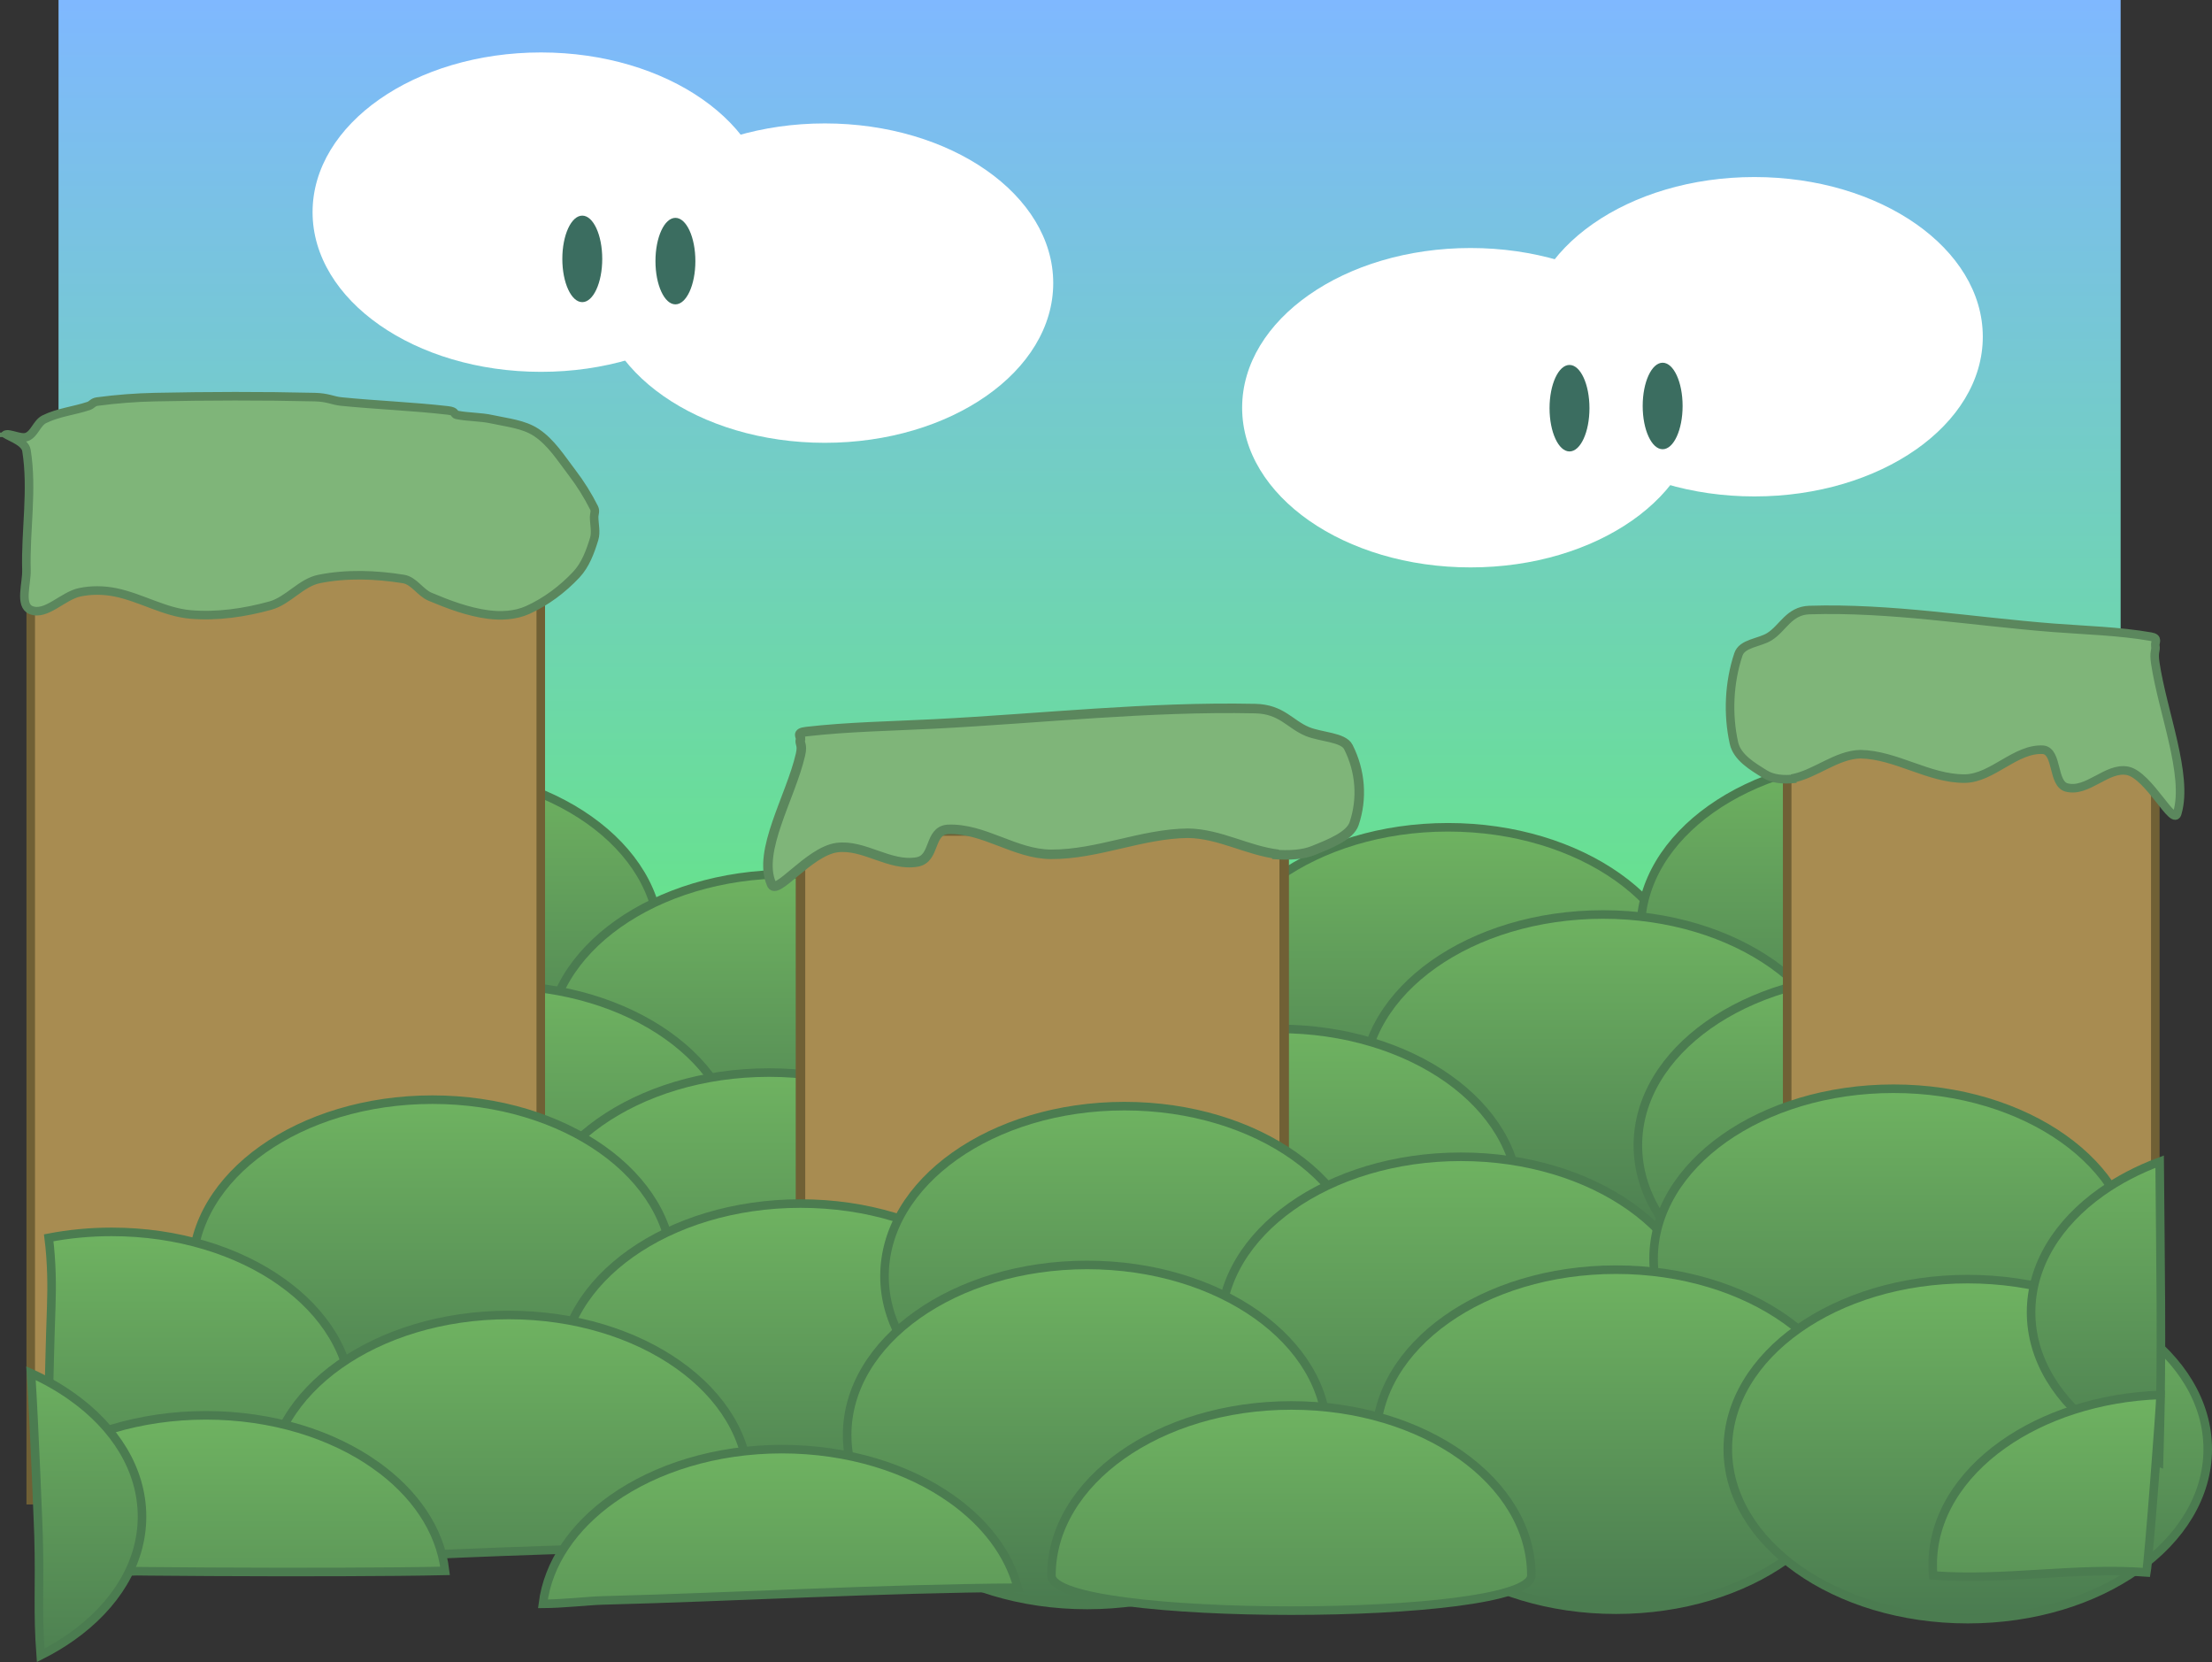 <svg version="1.1" xmlns="http://www.w3.org/2000/svg" xmlns:xlink="http://www.w3.org/1999/xlink" width="517.04" height="388.402" viewBox="0,0,517.04,388.402"><rect x="0" y="0" width="517.04" height="388.402" fill="#333333" stroke="none"/><defs><linearGradient x1="239.388" y1="-1.347" x2="239.388" y2="361.653" gradientUnits="userSpaceOnUse" id="color-1"><stop offset="0" stop-color="#7fb8ff"/><stop offset="1" stop-color="#56ff3d"/></linearGradient><linearGradient x1="12.813" y1="286.539" x2="12.813" y2="366" gradientUnits="userSpaceOnUse" id="color-2"><stop offset="0" stop-color="#46815d"/><stop offset="1" stop-color="#255842"/></linearGradient><linearGradient x1="32.844" y1="329.409" x2="32.844" y2="408.871" gradientUnits="userSpaceOnUse" id="color-3"><stop offset="0" stop-color="#46815d"/><stop offset="1" stop-color="#255842"/></linearGradient><linearGradient x1="82.785" y1="178.637" x2="82.785" y2="258.099" gradientUnits="userSpaceOnUse" id="color-4"><stop offset="0" stop-color="#6fb361"/><stop offset="1" stop-color="#4a7b50"/></linearGradient><linearGradient x1="168.827" y1="202.917" x2="168.827" y2="282.378" gradientUnits="userSpaceOnUse" id="color-5"><stop offset="0" stop-color="#6fb361"/><stop offset="1" stop-color="#4a7b50"/></linearGradient><linearGradient x1="323.177" y1="191.985" x2="323.177" y2="271.446" gradientUnits="userSpaceOnUse" id="color-6"><stop offset="0" stop-color="#6fb361"/><stop offset="1" stop-color="#4a7b50"/></linearGradient><linearGradient x1="424.309" y1="176.083" x2="424.309" y2="255.544" gradientUnits="userSpaceOnUse" id="color-7"><stop offset="0" stop-color="#6fb361"/><stop offset="1" stop-color="#4a7b50"/></linearGradient><linearGradient x1="101.033" y1="228.959" x2="101.033" y2="308.42" gradientUnits="userSpaceOnUse" id="color-8"><stop offset="0" stop-color="#6fb361"/><stop offset="1" stop-color="#4a7b50"/></linearGradient><linearGradient x1="359.426" y1="212.368" x2="359.426" y2="291.829" gradientUnits="userSpaceOnUse" id="color-9"><stop offset="0" stop-color="#6fb361"/><stop offset="1" stop-color="#4a7b50"/></linearGradient><linearGradient x1="423.638" y1="226.581" x2="423.638" y2="306.042" gradientUnits="userSpaceOnUse" id="color-10"><stop offset="0" stop-color="#6fb361"/><stop offset="1" stop-color="#4a7b50"/></linearGradient><linearGradient x1="164.471" y1="249.306" x2="164.471" y2="328.767" gradientUnits="userSpaceOnUse" id="color-11"><stop offset="0" stop-color="#6fb361"/><stop offset="1" stop-color="#4a7b50"/></linearGradient><linearGradient x1="283.563" y1="239.099" x2="283.563" y2="318.56" gradientUnits="userSpaceOnUse" id="color-12"><stop offset="0" stop-color="#6fb361"/><stop offset="1" stop-color="#4a7b50"/></linearGradient><linearGradient x1="85.785" y1="255.637" x2="85.785" y2="335.099" gradientUnits="userSpaceOnUse" id="color-13"><stop offset="0" stop-color="#6fb361"/><stop offset="1" stop-color="#4a7b50"/></linearGradient><linearGradient x1="10.813" y1="286.539" x2="10.813" y2="366" gradientUnits="userSpaceOnUse" id="color-14"><stop offset="0" stop-color="#6fb361"/><stop offset="1" stop-color="#4a7b50"/></linearGradient><linearGradient x1="171.827" y1="279.917" x2="171.827" y2="359.378" gradientUnits="userSpaceOnUse" id="color-15"><stop offset="0" stop-color="#6fb361"/><stop offset="1" stop-color="#4a7b50"/></linearGradient><linearGradient x1="247.542" y1="257.15" x2="247.542" y2="336.612" gradientUnits="userSpaceOnUse" id="color-16"><stop offset="0" stop-color="#6fb361"/><stop offset="1" stop-color="#4a7b50"/></linearGradient><linearGradient x1="326.177" y1="268.985" x2="326.177" y2="348.446" gradientUnits="userSpaceOnUse" id="color-17"><stop offset="0" stop-color="#6fb361"/><stop offset="1" stop-color="#4a7b50"/></linearGradient><linearGradient x1="427.309" y1="253.083" x2="427.309" y2="332.544" gradientUnits="userSpaceOnUse" id="color-18"><stop offset="0" stop-color="#6fb361"/><stop offset="1" stop-color="#4a7b50"/></linearGradient><linearGradient x1="103.633" y1="305.959" x2="103.633" y2="385.42" gradientUnits="userSpaceOnUse" id="color-19"><stop offset="0" stop-color="#6fb361"/><stop offset="1" stop-color="#4a7b50"/></linearGradient><linearGradient x1="238.809" y1="294.264" x2="238.809" y2="373.726" gradientUnits="userSpaceOnUse" id="color-20"><stop offset="0" stop-color="#6fb361"/><stop offset="1" stop-color="#4a7b50"/></linearGradient><linearGradient x1="362.426" y1="295.368" x2="362.426" y2="374.829" gradientUnits="userSpaceOnUse" id="color-21"><stop offset="0" stop-color="#6fb361"/><stop offset="1" stop-color="#4a7b50"/></linearGradient><linearGradient x1="444.656" y1="297.575" x2="444.656" y2="377.036" gradientUnits="userSpaceOnUse" id="color-22"><stop offset="0" stop-color="#6fb361"/><stop offset="1" stop-color="#4a7b50"/></linearGradient><linearGradient x1="32.844" y1="329.409" x2="32.844" y2="408.871" gradientUnits="userSpaceOnUse" id="color-23"><stop offset="0" stop-color="#6fb361"/><stop offset="1" stop-color="#4a7b50"/></linearGradient><linearGradient x1="167.471" y1="337.306" x2="167.471" y2="416.767" gradientUnits="userSpaceOnUse" id="color-24"><stop offset="0" stop-color="#6fb361"/><stop offset="1" stop-color="#4a7b50"/></linearGradient><linearGradient x1="286.563" y1="327.099" x2="286.563" y2="406.56" gradientUnits="userSpaceOnUse" id="color-25"><stop offset="0" stop-color="#6fb361"/><stop offset="1" stop-color="#4a7b50"/></linearGradient><linearGradient x1="-38.187" y1="313.339" x2="-38.187" y2="392.8" gradientUnits="userSpaceOnUse" id="color-26"><stop offset="0" stop-color="#6fb361"/><stop offset="1" stop-color="#4a7b50"/></linearGradient><linearGradient x1="515.547" y1="265.586" x2="515.547" y2="345.047" gradientUnits="userSpaceOnUse" id="color-27"><stop offset="0" stop-color="#6fb361"/><stop offset="1" stop-color="#4a7b50"/></linearGradient><linearGradient x1="492.547" y1="324.586" x2="492.547" y2="404.047" gradientUnits="userSpaceOnUse" id="color-28"><stop offset="0" stop-color="#6fb361"/><stop offset="1" stop-color="#4a7b50"/></linearGradient></defs><g transform="translate(15.294,1.347)"><g data-paper-data="{&quot;isPaintingLayer&quot;:true}" fill-rule="nonzero" stroke-linejoin="miter" stroke-miterlimit="10" stroke-dasharray="" stroke-dashoffset="0" style="mix-blend-mode: normal"><path d="M-1.612,361.653v-363h482v363z" data-paper-data="{&quot;origPos&quot;:null}" fill="url(#color-1)" stroke="none" stroke-width="0" stroke-linecap="butt"/><g data-paper-data="{&quot;origPos&quot;:null}" stroke="none" stroke-width="1" stroke-linecap="butt"><g data-paper-data="{&quot;origPos&quot;:null}"><path d="M328.436,56.612c14.729,0 28.076,4.182 37.741,10.938c9.665,6.756 15.648,16.086 15.648,26.382c0,10.296 -5.983,19.626 -15.648,26.382c-9.665,6.756 -23.012,10.938 -37.741,10.938c-14.729,0 -28.076,-4.182 -37.741,-10.938c-9.665,-6.756 -15.648,-16.086 -15.648,-26.382c0,-10.296 5.983,-19.626 15.648,-26.382c9.665,-6.756 23.012,-10.938 37.741,-10.938z" data-paper-data="{&quot;origPos&quot;:null}" fill="#ffffff"/><path d="M394.783,40.026c14.729,0 28.076,4.182 37.741,10.938c9.665,6.756 15.648,16.086 15.648,26.382c0,10.296 -5.983,19.626 -15.648,26.382c-9.665,6.756 -23.012,10.938 -37.741,10.938c-14.729,0 -28.076,-4.182 -37.741,-10.938c-9.665,-6.756 -15.648,-16.086 -15.648,-26.382c0,-10.296 5.983,-19.626 15.648,-26.382c9.665,-6.756 23.012,-10.938 37.741,-10.938z" data-paper-data="{&quot;origPos&quot;:null}" fill="#ffffff"/><path d="M351.568,83.938c1.288,0 2.454,1.133 3.298,2.963c0.845,1.83 1.367,4.356 1.367,7.145c0,2.789 -0.522,5.315 -1.367,7.145c-0.844,1.83 -2.01,2.963 -3.298,2.963c-1.288,0 -2.454,-1.133 -3.298,-2.963c-0.845,-1.83 -1.367,-4.356 -1.367,-7.145c0,-2.789 0.522,-5.315 1.367,-7.145c0.844,-1.83 2.01,-2.963 3.298,-2.963z" data-paper-data="{&quot;origPos&quot;:null}" fill="#3b6d60"/><path d="M373.338,83.419c1.288,0 2.454,1.133 3.298,2.963c0.845,1.83 1.367,4.356 1.367,7.145c0,2.789 -0.522,5.315 -1.367,7.145c-0.844,1.83 -2.01,2.963 -3.298,2.963c-1.288,0 -2.454,-1.133 -3.298,-2.963c-0.845,-1.83 -1.367,-4.356 -1.367,-7.145c0,-2.789 0.522,-5.315 1.367,-7.145c0.844,-1.83 2.01,-2.963 3.298,-2.963z" data-paper-data="{&quot;origPos&quot;:null}" fill="#3b6d60"/></g><g data-paper-data="{&quot;origPos&quot;:null}"><path d="M177.503,27.495c14.729,0 28.076,4.182 37.741,10.938c9.665,6.756 15.648,16.086 15.648,26.382c0,10.296 -5.983,19.626 -15.648,26.382c-9.665,6.756 -23.012,10.938 -37.741,10.938c-14.729,0 -28.076,-4.182 -37.741,-10.938c-9.665,-6.756 -15.648,-16.086 -15.648,-26.382c0,-10.296 5.983,-19.626 15.648,-26.382c9.665,-6.756 23.012,-10.938 37.741,-10.938z" data-paper-data="{&quot;origPos&quot;:null}" fill="#ffffff"/><path d="M111.156,10.909c14.729,0 28.076,4.182 37.741,10.938c9.665,6.756 15.648,16.086 15.648,26.382c0,10.296 -5.983,19.626 -15.648,26.382c-9.665,6.756 -23.012,10.938 -37.741,10.938c-14.729,0 -28.076,-4.182 -37.741,-10.938c-9.665,-6.756 -15.648,-16.086 -15.648,-26.382c0,-10.296 5.983,-19.626 15.648,-26.382c9.665,-6.756 23.012,-10.938 37.741,-10.938z" data-paper-data="{&quot;origPos&quot;:null}" fill="#ffffff"/><path d="M145.878,52.527c0.845,1.83 1.367,4.356 1.367,7.145c0,2.789 -0.522,5.315 -1.367,7.145c-0.844,1.83 -2.01,2.963 -3.298,2.963c-1.288,0 -2.454,-1.133 -3.298,-2.963c-0.845,-1.83 -1.367,-4.356 -1.367,-7.145c0,-2.789 0.522,-5.315 1.367,-7.145c0.844,-1.83 2.01,-2.963 3.298,-2.963c1.288,0 2.454,1.133 3.298,2.963z" data-paper-data="{&quot;origPos&quot;:null}" fill="#3b6d60"/><path d="M124.108,52.008c0.845,1.83 1.367,4.356 1.367,7.145c0,2.789 -0.522,5.315 -1.367,7.145c-0.844,1.83 -2.01,2.963 -3.298,2.963c-1.288,0 -2.454,-1.133 -3.298,-2.963c-0.845,-1.83 -1.367,-4.356 -1.367,-7.145c0,-2.789 0.522,-5.315 1.367,-7.145c0.844,-1.83 2.01,-2.963 3.298,-2.963c1.288,0 2.454,1.133 3.298,2.963z" data-paper-data="{&quot;origPos&quot;:null}" fill="#3b6d60"/></g></g><path d="" data-paper-data="{&quot;origPos&quot;:null}" fill="url(#color-2)" stroke="#3c634f" stroke-width="2" stroke-linecap="butt"/><path d="" data-paper-data="{&quot;origPos&quot;:null}" fill="url(#color-3)" stroke="#3c634f" stroke-width="2" stroke-linecap="butt"/><path d="M122.437,190.282c10.154,7.192 16.439,17.125 16.439,28.086c0,10.961 -6.285,20.894 -16.439,28.086c-10.154,7.192 -24.177,11.644 -39.651,11.644c-15.474,0 -29.497,-4.452 -39.651,-11.644c-10.154,-7.192 -16.439,-17.125 -16.439,-28.086c0,-10.961 6.285,-20.894 16.439,-28.086c10.154,-7.192 24.177,-11.644 39.651,-11.644c15.474,0 29.497,4.452 39.651,11.644z" data-paper-data="{&quot;origPos&quot;:null}" fill="url(#color-4)" stroke="#4b7c50" stroke-width="2" stroke-linecap="butt"/><path d="M208.478,214.562c10.154,7.192 16.439,17.125 16.439,28.086c0,10.961 -6.285,20.894 -16.439,28.086c-10.154,7.192 -24.177,11.644 -39.651,11.644c-15.474,0 -29.497,-4.452 -39.651,-11.644c-10.154,-7.192 -16.439,-17.125 -16.439,-28.086c0,-10.961 6.285,-20.894 16.439,-28.086c10.154,-7.192 24.177,-11.644 39.651,-11.644c15.474,0 29.497,4.452 39.651,11.644z" data-paper-data="{&quot;origPos&quot;:null}" fill="url(#color-5)" stroke="#4b7c50" stroke-width="2" stroke-linecap="butt"/><path d="M362.828,203.629c10.154,7.192 16.439,17.125 16.439,28.086c0,10.961 -6.285,20.894 -16.439,28.086c-10.154,7.192 -24.177,11.644 -39.651,11.644c-15.474,0 -29.497,-4.452 -39.651,-11.644c-10.154,-7.192 -16.439,-17.125 -16.439,-28.086c0,-10.961 6.285,-20.894 16.439,-28.086c10.154,-7.192 24.177,-11.644 39.651,-11.644c15.474,0 29.497,4.452 39.651,11.644z" data-paper-data="{&quot;origPos&quot;:null}" fill="url(#color-6)" stroke="#4b7c50" stroke-width="2" stroke-linecap="butt"/><path d="M463.96,187.727c10.154,7.192 16.439,17.125 16.439,28.086c0,10.961 -6.285,20.894 -16.439,28.086c-10.154,7.192 -24.177,11.644 -39.651,11.644c-15.474,0 -29.497,-4.452 -39.651,-11.644c-10.154,-7.192 -16.439,-17.125 -16.439,-28.086c0,-10.961 6.285,-20.894 16.439,-28.086c10.154,-7.192 24.177,-11.644 39.651,-11.644c15.474,0 29.497,4.452 39.651,11.644z" data-paper-data="{&quot;origPos&quot;:null}" fill="url(#color-7)" stroke="#4b7c50" stroke-width="2" stroke-linecap="butt"/><path d="M140.684,240.603c10.154,7.192 16.439,17.125 16.439,28.086c0,10.961 -6.285,20.894 -16.439,28.086c-10.154,7.192 -24.177,11.644 -39.651,11.644c-15.474,0 -29.497,-4.452 -39.651,-11.644c-10.154,-7.192 -16.439,-17.125 -16.439,-28.086c0,-10.961 6.285,-20.894 16.439,-28.086c10.154,-7.192 24.177,-11.644 39.651,-11.644c15.474,0 29.497,4.452 39.651,11.644z" data-paper-data="{&quot;origPos&quot;:null}" fill="url(#color-8)" stroke="#4b7c50" stroke-width="2" stroke-linecap="butt"/><path d="M399.077,224.012c10.154,7.192 16.439,17.125 16.439,28.086c0,10.961 -6.285,20.894 -16.439,28.086c-10.154,7.192 -24.177,11.644 -39.651,11.644c-15.474,0 -29.497,-4.452 -39.651,-11.644c-10.154,-7.192 -16.439,-17.125 -16.439,-28.086c0,-10.961 6.285,-20.894 16.439,-28.086c10.154,-7.192 24.177,-11.644 39.651,-11.644c15.474,0 29.497,4.452 39.651,11.644z" fill="url(#color-9)" stroke="#4b7c50" stroke-width="2" stroke-linecap="butt"/><path d="M463.289,238.226c10.154,7.192 16.439,17.125 16.439,28.086c0,10.961 -6.285,20.894 -16.439,28.086c-10.154,7.192 -24.177,11.644 -39.651,11.644c-15.474,0 -29.497,-4.452 -39.651,-11.644c-10.154,-7.192 -16.439,-17.125 -16.439,-28.086c0,-10.961 6.285,-20.894 16.439,-28.086c10.154,-7.192 24.177,-11.644 39.651,-11.644c15.474,0 29.497,4.452 39.651,11.644z" fill="url(#color-10)" stroke="#4b7c50" stroke-width="2" stroke-linecap="butt"/><path d="M204.122,260.95c10.154,7.192 16.439,17.125 16.439,28.086c0,10.961 -6.285,20.894 -16.439,28.086c-10.154,7.192 -24.177,11.644 -39.651,11.644c-15.474,0 -29.497,-4.452 -39.651,-11.644c-10.154,-7.192 -16.439,-17.125 -16.439,-28.086c0,-10.961 6.285,-20.894 16.439,-28.086c10.154,-7.192 24.177,-11.644 39.651,-11.644c15.474,0 29.497,4.452 39.651,11.644z" fill="url(#color-11)" stroke="#4b7c50" stroke-width="2" stroke-linecap="butt"/><path d="M323.214,250.743c10.154,7.192 16.439,17.125 16.439,28.086c0,10.961 -6.285,20.894 -16.439,28.086c-10.154,7.192 -24.177,11.644 -39.651,11.644c-15.474,0 -29.497,-4.452 -39.651,-11.644c-10.154,-7.192 -16.439,-17.125 -16.439,-28.086c0,-10.961 6.285,-20.894 16.439,-28.086c10.154,-7.192 24.177,-11.644 39.651,-11.644c15.474,0 29.497,4.452 39.651,11.644z" fill="url(#color-12)" stroke="#4b7c50" stroke-width="2" stroke-linecap="butt"/><g data-paper-data="{&quot;origPos&quot;:null}"><path d="M284.877,346.373h-113.062v-153.53h113.062z" data-paper-data="{&quot;origPos&quot;:null}" fill="#a88c51" stroke="#706035" stroke-width="2.224" stroke-linecap="butt"/><path d="M-8.11,117.483h119.217v231.754h-119.217z" data-paper-data="{&quot;origPos&quot;:null}" fill="#a88c51" stroke="#706035" stroke-width="2" stroke-linecap="butt"/><path d="M402.448,166.656h86.044v177.581h-86.044z" data-paper-data="{&quot;origPos&quot;:null}" fill="#a88c51" stroke="#706035" stroke-width="2" stroke-linecap="butt"/><path d="M404.522,180.61c-3.101,0.367 -5.468,0.064 -7.257,-1.037c-2.911,-1.791 -6.515,-3.921 -7.257,-7.257c-1.5,-6.749 -1.15,-14.175 1.037,-20.733c0.88,-2.64 4.896,-2.671 7.257,-4.147c3.166,-1.979 4.573,-6.072 9.33,-6.22c19.027,-0.595 38.038,2.667 57.017,4.147c7.603,0.592 15.294,0.767 22.807,2.073c1.878,0.327 0.91,1.312 1.037,2.073c0.227,1.362 -0.434,1.276 0,4.147c1.74,11.482 7.694,26.098 5.183,34.884c-0.729,3.784 -6.627,-8.719 -11.663,-9.745c-4.816,-0.967 -9.358,5.172 -14.254,3.888c-3.335,-0.873 -2.039,-8.375 -5.443,-8.812c-6.48,-0.423 -11.917,6.698 -18.401,6.738c-8.328,0.051 -16.051,-5.569 -24.362,-5.702c-5.675,0.133 -10.573,4.718 -16.068,5.702z" data-paper-data="{&quot;origPos&quot;:null}" fill="#7fb579" stroke="#5b875d" stroke-width="2" stroke-linecap="round"/><path d="M-14.294,100.786c0,-1.645 3.513,0.557 5.183,0c1.853,-0.618 2.4,-3.274 4.147,-4.147c3.224,-1.612 6.948,-1.971 10.367,-3.11c0.855,-0.285 0.958,-0.888 2.073,-1.037c4.462,-0.595 8.977,-0.944 13.477,-1.037c12.426,-0.254 24.896,-0.295 37.32,0c3.106,0.074 4.13,0.827 6.22,1.037c8.273,0.827 16.621,1.121 24.88,2.073c2.065,0.238 1.317,0.885 2.073,1.037c2.73,0.546 5.576,0.433 8.293,1.037c3.518,0.782 7.368,1.111 10.367,3.11c3.458,2.306 5.768,6.028 8.293,9.33c1.978,2.587 3.727,5.38 5.183,8.293c0.364,0.728 0,1.383 0,2.073c0,1.726 0.508,3.534 0,5.183c-0.908,2.951 -2.035,6.041 -4.147,8.293c-3.212,3.425 -7.122,6.366 -11.403,8.293c-2.851,1.282 -6.232,1.459 -9.33,1.037c-4.653,-0.634 -9.15,-2.324 -13.477,-4.147c-2.294,-0.966 -3.762,-3.754 -6.22,-4.147c-6.477,-1.037 -13.265,-1.287 -19.697,0c-4.241,0.848 -7.234,5.069 -11.403,6.22c-6.027,1.663 -12.431,2.607 -18.66,2.073c-6.095,-0.522 -11.625,-3.984 -17.623,-5.183c-2.708,-0.541 -5.591,-0.569 -8.293,0c-3.954,0.832 -7.896,5.608 -11.403,4.147c-2.713,-1.13 -0.95,-6.206 -1.037,-9.33c-0.259,-9.318 1.485,-18.789 0,-27.99c-0.371,-2.3 -5.183,-3.538 -5.183,-4.147z" data-paper-data="{&quot;origPos&quot;:null}" fill="#7fb579" stroke="#5b875d" stroke-width="2" stroke-linecap="round"/><path d="M283.515,198.303c-7.221,-0.851 -13.657,-4.815 -21.114,-4.929c-10.921,0.115 -21.069,4.973 -32.012,4.929c-8.521,-0.035 -15.664,-6.191 -24.179,-5.826c-4.472,0.377 -2.769,6.864 -7.151,7.618c-6.434,1.11 -12.402,-4.197 -18.73,-3.361c-6.616,0.886 -14.367,11.696 -15.325,8.425c-3.299,-7.596 4.525,-20.232 6.811,-30.159c0.571,-2.482 -0.298,-2.407 0,-3.585c0.166,-0.658 -1.106,-1.51 1.362,-1.792c9.872,-1.129 19.978,-1.281 29.968,-1.793c24.939,-1.279 49.919,-4.1 74.921,-3.585c6.251,0.128 8.1,3.667 12.26,5.378c3.102,1.275 8.379,1.302 9.535,3.585c2.873,5.67 3.333,12.091 1.362,17.925c-0.974,2.884 -5.71,4.725 -9.535,6.274c-2.35,0.952 -5.461,1.214 -9.535,0.896z" data-paper-data="{&quot;origPos&quot;:null}" fill="#7fb579" stroke="#5b875d" stroke-width="2.224" stroke-linecap="round"/></g><path d="M125.437,267.282c10.154,7.192 16.439,17.125 16.439,28.086c0,10.961 -6.285,20.894 -16.439,28.086c-10.154,7.192 -24.177,11.644 -39.651,11.644c-15.474,0 -29.497,-4.452 -39.651,-11.644c-10.154,-7.192 -16.439,-17.125 -16.439,-28.086c0,-10.961 6.285,-20.894 16.439,-28.086c10.154,-7.192 24.177,-11.644 39.651,-11.644c15.474,0 29.497,4.452 39.651,11.644z" data-paper-data="{&quot;origPos&quot;:null}" fill="url(#color-13)" stroke="#4b7c50" stroke-width="2" stroke-linecap="butt"/><path d="M50.464,298.183c10.154,7.192 16.439,17.125 16.439,28.086c0,10.961 -6.285,20.894 -16.439,28.086c-10.154,7.192 -24.177,11.644 -39.651,11.644c-5.678,0 -11.161,-0.599 -16.329,-1.714c0.239,-3.036 0.445,-6.074 0.603,-9.116c0.893,-17.155 0.987,-34.026 1.599,-51.174c0.175,-4.918 0.116,-10.525 -0.597,-16.071c4.693,-0.904 9.63,-1.386 14.724,-1.386c15.474,0 29.497,4.452 39.651,11.644z" data-paper-data="{&quot;origPos&quot;:null}" fill="url(#color-14)" stroke="#4b7c50" stroke-width="2" stroke-linecap="butt"/><path d="M211.478,291.562c10.154,7.192 16.439,17.125 16.439,28.086c0,10.961 -6.285,20.894 -16.439,28.086c-10.154,7.192 -24.177,11.644 -39.651,11.644c-15.474,0 -29.497,-4.452 -39.651,-11.644c-10.154,-7.192 -16.439,-17.125 -16.439,-28.086c0,-10.961 6.285,-20.894 16.439,-28.086c10.154,-7.192 24.177,-11.644 39.651,-11.644c15.474,0 29.497,4.452 39.651,11.644z" data-paper-data="{&quot;origPos&quot;:null}" fill="url(#color-15)" stroke="#4b7c50" stroke-width="2" stroke-linecap="butt"/><path d="M287.193,268.795c10.154,7.192 16.439,17.125 16.439,28.086c0,10.961 -6.285,20.894 -16.439,28.086c-10.154,7.192 -24.177,11.644 -39.651,11.644c-15.474,0 -29.497,-4.452 -39.651,-11.644c-10.154,-7.192 -16.439,-17.125 -16.439,-28.086c0,-10.961 6.285,-20.894 16.439,-28.086c10.154,-7.192 24.177,-11.644 39.651,-11.644c15.474,0 29.497,4.452 39.651,11.644z" data-paper-data="{&quot;origPos&quot;:null}" fill="url(#color-16)" stroke="#4b7c50" stroke-width="2" stroke-linecap="butt"/><path d="M365.828,280.629c10.154,7.192 16.439,17.125 16.439,28.086c0,10.961 -6.285,20.894 -16.439,28.086c-10.154,7.192 -24.177,11.644 -39.651,11.644c-15.474,0 -29.497,-4.452 -39.651,-11.644c-10.154,-7.192 -16.439,-17.125 -16.439,-28.086c0,-10.961 6.285,-20.894 16.439,-28.086c10.154,-7.192 24.177,-11.644 39.651,-11.644c15.474,0 29.497,4.452 39.651,11.644z" data-paper-data="{&quot;origPos&quot;:null}" fill="url(#color-17)" stroke="#4b7c50" stroke-width="2" stroke-linecap="butt"/><path d="M466.96,264.727c10.154,7.192 16.439,17.125 16.439,28.086c0,10.961 -6.285,20.894 -16.439,28.086c-10.154,7.192 -24.177,11.644 -39.651,11.644c-15.474,0 -29.497,-4.452 -39.651,-11.644c-10.154,-7.192 -16.439,-17.125 -16.439,-28.086c0,-10.961 6.285,-20.894 16.439,-28.086c10.154,-7.192 24.177,-11.644 39.651,-11.644c15.474,0 29.497,4.452 39.651,11.644z" data-paper-data="{&quot;origPos&quot;:null}" fill="url(#color-18)" stroke="#4b7c50" stroke-width="2" stroke-linecap="butt"/><path d="M143.284,317.603c10.154,7.192 16.439,17.125 16.439,28.086c0,4.99 -1.303,9.766 -3.68,14.169c-0.292,0.005 -0.584,0.009 -0.875,0.014c-28.276,0.438 -56.513,1.376 -84.749,2.811c-5.477,0.279 -10.92,0.758 -16.271,1.713c-4.215,-5.577 -6.607,-11.946 -6.607,-18.707c0,-10.961 6.285,-20.894 16.439,-28.086c10.154,-7.192 24.177,-11.644 39.651,-11.644c15.474,0 29.497,4.452 39.651,11.644z" fill="url(#color-19)" stroke="#4b7c50" stroke-width="2" stroke-linecap="butt"/><path d="M278.46,305.909c10.154,7.192 16.439,17.125 16.439,28.086c0,10.961 -6.285,20.894 -16.439,28.086c-10.154,7.192 -24.177,11.644 -39.651,11.644c-15.474,0 -29.497,-4.452 -39.651,-11.644c-10.154,-7.192 -16.439,-17.125 -16.439,-28.086c0,-10.961 6.285,-20.894 16.439,-28.086c10.154,-7.192 24.177,-11.644 39.651,-11.644c15.474,0 29.497,4.452 39.651,11.644z" data-paper-data="{&quot;origPos&quot;:null}" fill="url(#color-20)" stroke="#4b7c50" stroke-width="2" stroke-linecap="butt"/><path d="M402.077,307.012c10.154,7.192 16.439,17.125 16.439,28.086c0,10.961 -6.285,20.894 -16.439,28.086c-10.154,7.192 -24.177,11.644 -39.651,11.644c-15.474,0 -29.497,-4.452 -39.651,-11.644c-10.154,-7.192 -16.439,-17.125 -16.439,-28.086c0,-10.961 6.285,-20.894 16.439,-28.086c10.154,-7.192 24.177,-11.644 39.651,-11.644c15.474,0 29.497,4.452 39.651,11.644z" data-paper-data="{&quot;origPos&quot;:null}" fill="url(#color-21)" stroke="#4b7c50" stroke-width="2" stroke-linecap="butt"/><path d="M484.307,309.22c10.154,7.192 16.439,17.125 16.439,28.086c0,10.961 -6.285,20.894 -16.439,28.086c-10.154,7.192 -24.177,11.644 -39.651,11.644c-15.474,0 -29.497,-4.452 -39.651,-11.644c-10.154,-7.192 -16.439,-17.125 -16.439,-28.086c0,-10.961 6.285,-20.894 16.439,-28.086c10.154,-7.192 24.177,-11.644 39.651,-11.644c15.474,0 29.497,4.452 39.651,11.644z" data-paper-data="{&quot;origPos&quot;:null}" fill="url(#color-22)" stroke="#4b7c50" stroke-width="2" stroke-linecap="butt"/><path d="M72.495,341.054c9.099,6.445 15.092,15.091 16.239,24.706c-25.139,0.569 -90.205,0.116 -93.698,-0.387c-0.047,-0.632 -0.748,-16.995 -1.704,-24.417c10.143,-7.135 24.108,-11.546 39.512,-11.546c15.474,0 29.497,4.452 39.651,11.644z" data-paper-data="{&quot;origPos&quot;:null}" fill="url(#color-23)" stroke="#4b7c50" stroke-width="2" stroke-linecap="butt"/><path d="M207.122,348.95c7.83,5.546 13.36,12.723 15.481,20.743c-32.416,0.188 -64.881,2.136 -97.215,2.977c-3.093,0.08 -8.956,0.768 -13.784,0.794c1.203,-9.538 7.176,-18.112 16.215,-24.514c10.154,-7.192 24.177,-11.644 39.651,-11.644c15.474,0 29.497,4.452 39.651,11.644z" data-paper-data="{&quot;origPos&quot;:null}" fill="url(#color-24)" stroke="#4b7c50" stroke-width="2" stroke-linecap="butt"/><path d="M326.214,338.743c10.154,7.192 16.439,17.125 16.439,28.086c0,10.961 -112.181,10.961 -112.181,0c0,-10.961 6.285,-20.894 16.439,-28.086c10.154,-7.192 24.177,-11.644 39.651,-11.644c15.474,0 29.497,4.452 39.651,11.644z" data-paper-data="{&quot;origPos&quot;:null}" fill="url(#color-25)" stroke="#4b7c50" stroke-width="2" stroke-linecap="butt"/><path d="M1.464,324.983c10.154,7.192 16.439,17.125 16.439,28.086c0,10.961 -6.285,20.894 -16.439,28.086c-2.236,1.584 -4.66,3.035 -7.246,4.335c-0.785,-10.35 -0.163,-15.943 -0.502,-27.928c-0.009,-0.327 -0.956,-25.67 -1.764,-37.996c3.445,1.559 6.634,3.378 9.512,5.417z" fill="url(#color-26)" stroke="#4b7c50" stroke-width="2" stroke-linecap="butt"/><path d="M475.896,333.402c-10.154,-7.192 -16.439,-17.125 -16.439,-28.086c0,-10.961 6.285,-20.894 16.439,-28.086c3.989,-2.826 8.575,-5.228 13.612,-7.104c0.165,22.219 0.615,44.511 -0.049,66.686c-0.036,1.212 -0.07,2.424 -0.104,3.637c-4.976,-1.867 -9.509,-4.25 -13.458,-7.046z" fill="url(#color-27)" stroke="#4b7c50" stroke-width="2" stroke-linecap="butt"/><path d="M436.457,364.316c0,-10.961 6.285,-20.894 16.439,-28.086c9.532,-6.752 22.473,-11.088 36.823,-11.595c-0.039,2.82 -2.742,38.307 -3.306,41.476c-16.613,-1.288 -33.233,1.999 -49.846,0.719c-0.073,-0.831 -0.111,-1.67 -0.111,-2.514z" data-paper-data="{&quot;origPos&quot;:null}" fill="url(#color-28)" stroke="#4b7c50" stroke-width="2" stroke-linecap="butt"/></g></g></svg>
